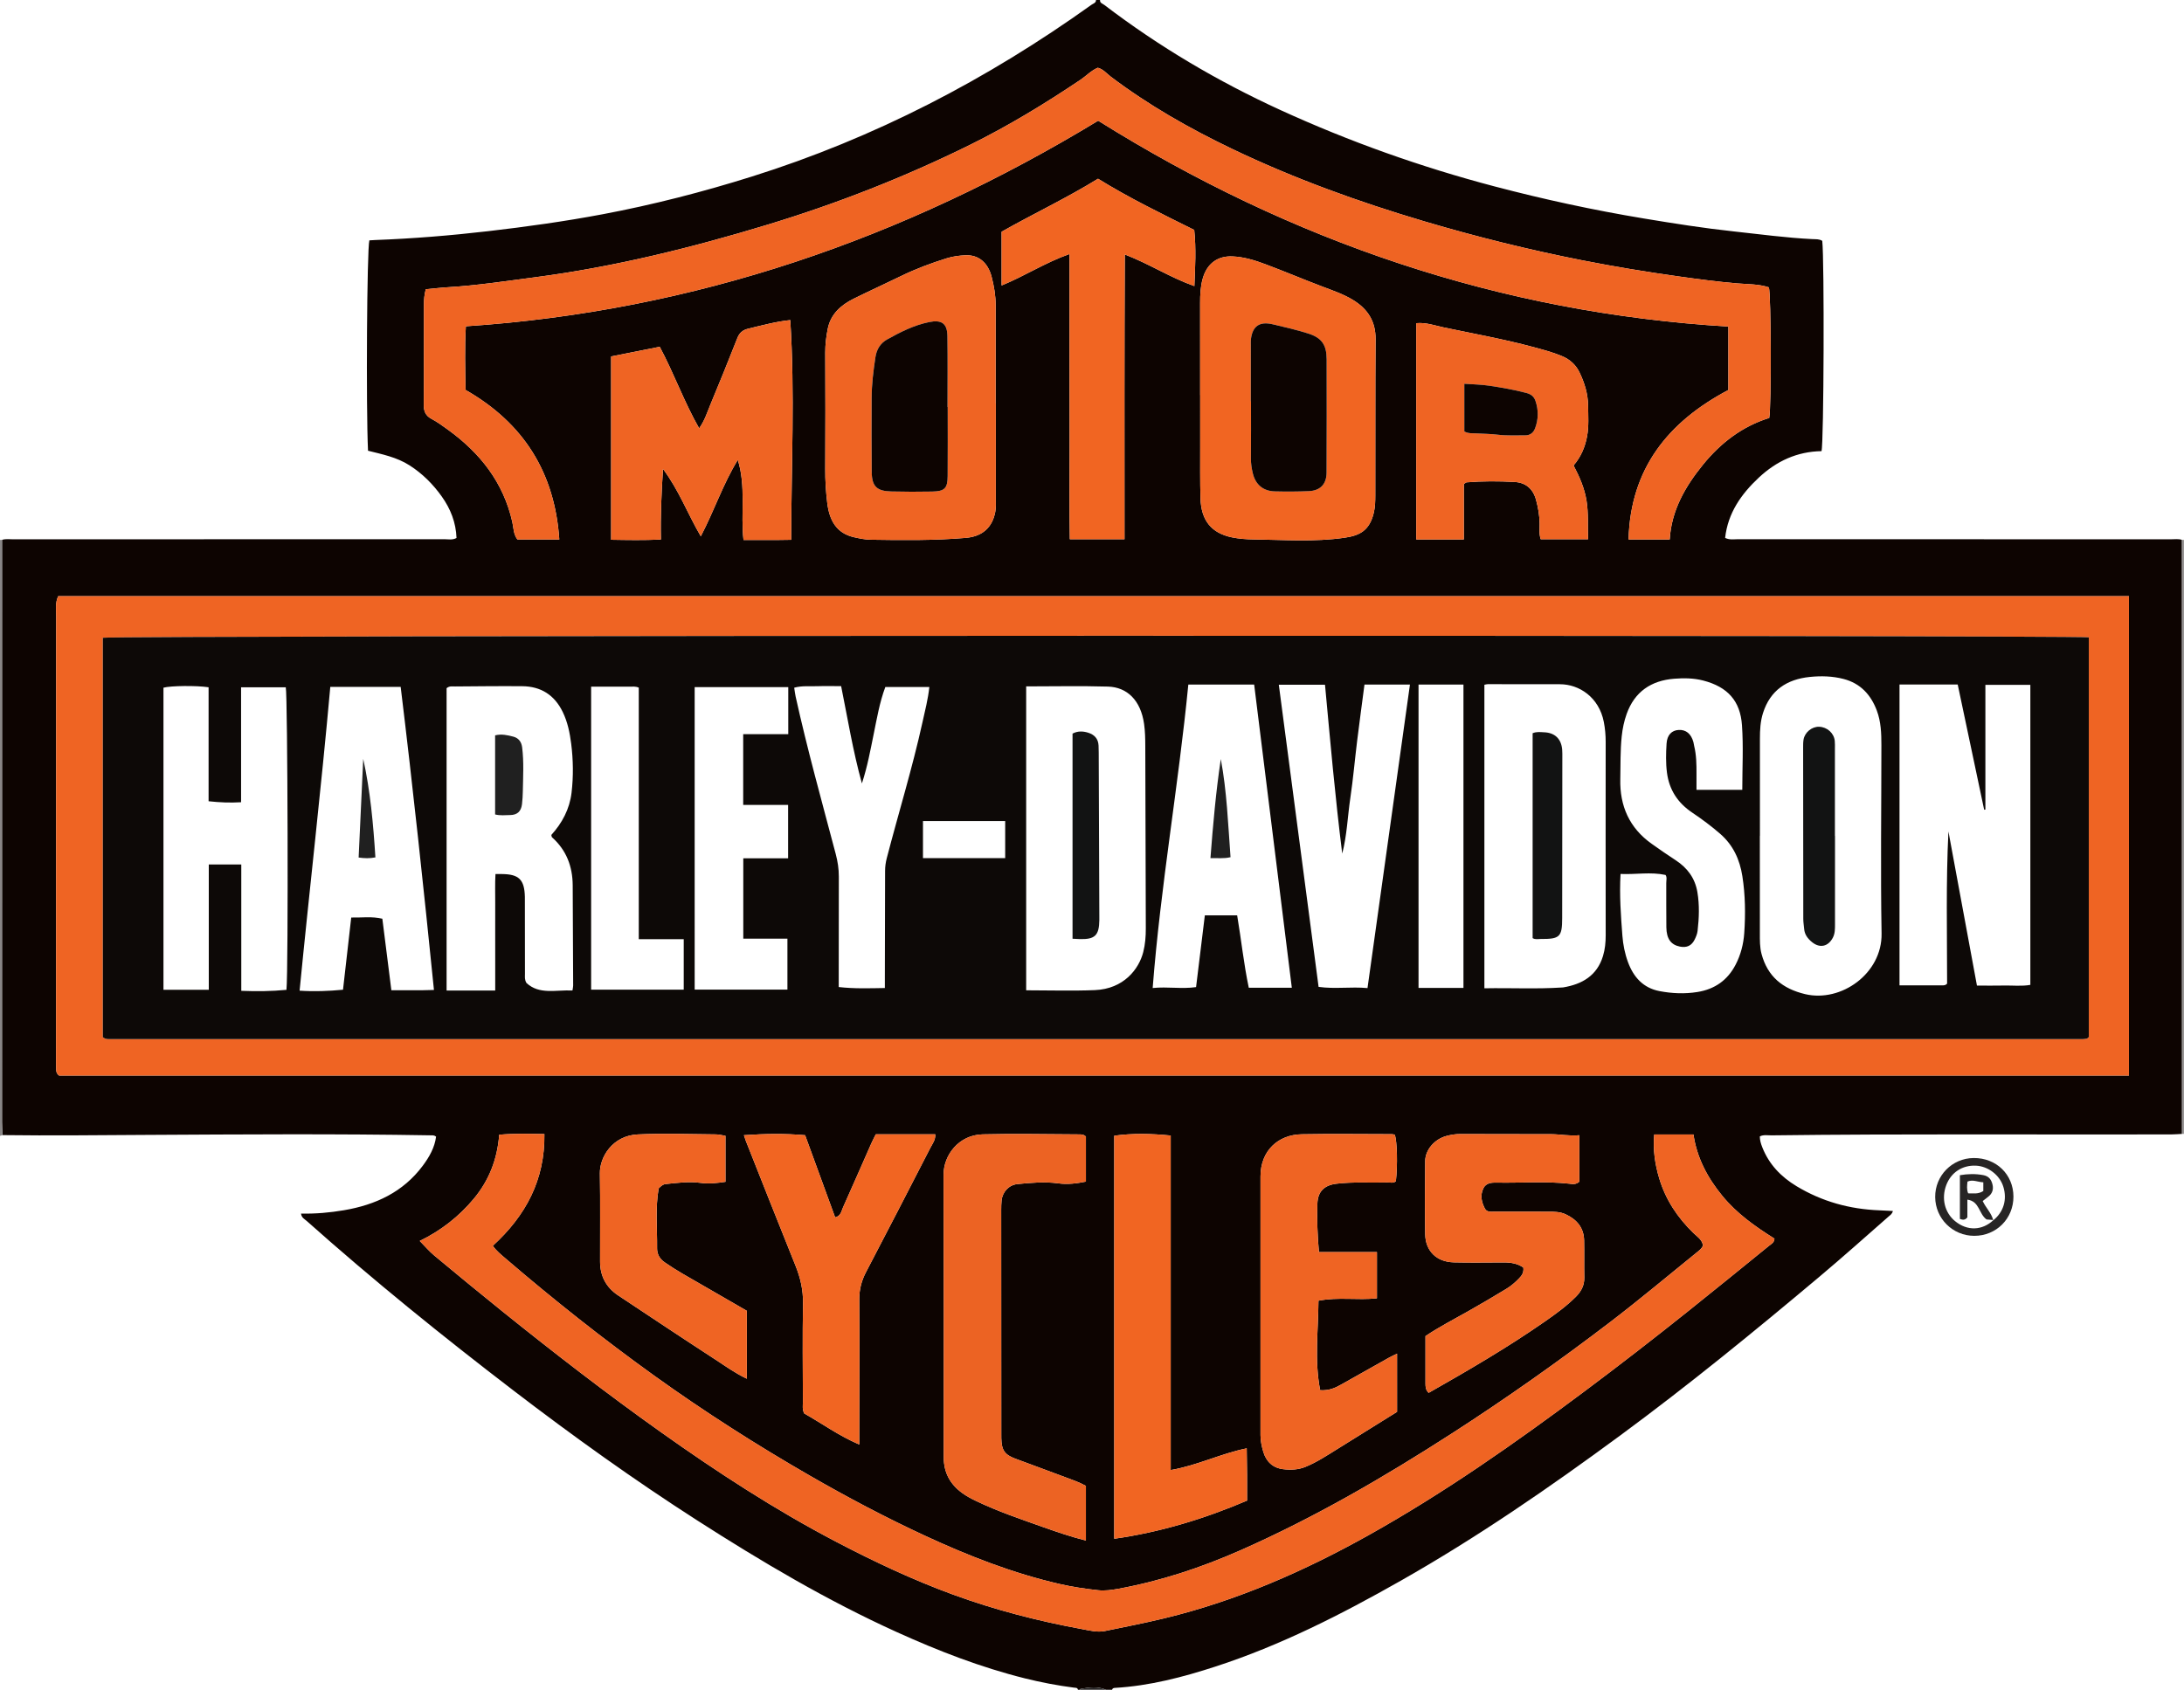 <?xml version="1.0" encoding="iso-8859-1"?>
<!-- Generator: Adobe Illustrator 27.0.0, SVG Export Plug-In . SVG Version: 6.00 Build 0)  -->
<svg version="1.1" id="Layer_1" xmlns="http://www.w3.org/2000/svg" xmlns:xlink="http://www.w3.org/1999/xlink" x="0px" y="0px"
	 viewBox="0 0 1088 842" style="enable-background:new 0 0 1088 842;" xml:space="preserve">
<g>
	<path style="fill:#0D0401;" d="M546,0c0.667,0,1.333,0,2,0c-0.137,1.514,1.268,1.798,2.089,2.425
		c27.298,20.827,56.705,38.192,87.885,52.456c34.396,15.735,69.94,28.365,106.545,38.002c24.552,6.464,49.334,11.827,74.369,15.981
		c14.905,2.473,29.83,4.84,44.872,6.455c13.06,1.402,26.077,3.198,39.212,3.832c1.633,0.079,3.345-0.099,4.819,0.871
		c1.085,9.233,0.807,101.039-0.373,104.78c-12.12,0.197-22.417,4.935-31.242,13.201c-8.801,8.243-15.397,17.647-16.773,30.039
		c2.29,1.077,4.308,0.647,6.252,0.647c71.959,0.025,143.917,0.019,215.876,0.036c1.817,0,3.663-0.299,5.455,0.287
		c0.009,98.666,0.019,197.333,0.028,295.999c-1.822,0.092-3.644,0.26-5.466,0.265c-66.331,0.162-132.663-0.369-198.992,0.463
		c-1.957,0.025-3.991-0.435-5.868,0.521c0.002,1.911,0.522,3.617,1.199,5.347c3.359,8.579,9.354,14.801,17.121,19.482
		c12.649,7.624,26.411,11.433,41.122,11.998c2.223,0.085,4.444,0.217,6.856,0.336c-0.419,1.529-1.313,2.031-2.038,2.668
		c-11.516,10.112-22.941,20.324-34.678,30.186c-32.38,27.208-65.119,53.965-99.185,79.052
		c-35.215,25.933-71.191,50.736-109.272,72.337c-29.594,16.787-59.823,32.218-92.323,42.774
		c-16.306,5.296-32.789,9.617-49.992,10.618c-0.698,0.041-1.295,0.153-1.499,0.94c-1,0-2,0-3,0
		c-4.198-1.839-8.482-1.212-12.767-0.427c-0.1,0.018-0.156,0.279-0.233,0.427c-0.333,0-0.667,0-1,0
		c-0.217-1.127-1.133-0.947-1.92-1.049c-8.235-1.064-16.386-2.609-24.437-4.616c-22.086-5.506-43.216-13.711-63.903-23.085
		c-34.683-15.717-67.354-35.081-99.339-55.601c-31.494-20.206-61.885-42.005-91.596-64.758
		c-35.292-27.027-69.847-54.945-103.043-84.522c-1.054-0.939-2.585-1.579-2.781-3.655c7.228,0.174,14.328-0.465,21.379-1.663
		c15.762-2.679,29.474-9.032,39.272-22.194c3.244-4.358,5.934-9.059,6.612-14.487c-0.964-0.764-1.82-0.629-2.636-0.643
		c-47.134-0.81-94.271-0.473-141.407-0.215c-23.982,0.131-47.963,0.42-71.945,0.105C1.167,563.459,1,561.301,1,559.144
		c-0.005-96.71,0.005-193.42,0.013-290.13c1.792-0.585,3.639-0.286,5.456-0.287c71.643-0.018,143.286-0.01,214.928-0.042
		c1.936-0.001,3.966,0.519,6.024-0.614c-0.273-7.671-2.955-14.515-7.368-20.702c-4.379-6.138-9.598-11.369-16.039-15.491
		c-6.407-4.1-13.682-5.519-20.677-7.284c-1.024-21.612-0.538-100.565,0.668-104.823c0.924-0.055,1.91-0.133,2.896-0.169
		c18.802-0.695,37.529-2.241,56.226-4.399c19.156-2.211,38.249-4.89,57.175-8.456c25.087-4.727,49.811-11.103,74.182-18.752
		C435.646,68.798,491.756,39.59,543.792,2.346C544.657,1.727,546.012,1.479,546,0z M29.001,297.07
		c-1.569,3.283-1.011,6.666-1.013,9.93C27.935,381,27.936,455,27.93,529c0,1.167,0.034,2.333,0.048,3.5
		c0.014,1.178,0.036,2.352,1.445,3.425c343.386,0,687.122,0,1031.149,0c0-79.721,0-159.138,0-238.854
		C716.535,297.07,372.795,297.07,29.001,297.07z M861.02,194.329c-30.001,15.849-48.77,39.126-49.73,74.492
		c7.134,0,13.73,0,20.502,0c0.89-14.593,7.753-26.385,16.526-37.213c8.843-10.916,19.69-19.203,33.054-23.349
		c1.142-6.176,0.93-61.21-0.168-65.075c-5.123-1.697-10.534-1.52-15.782-1.967c-9.768-0.834-19.48-2.118-29.157-3.476
		c-16.065-2.254-32.097-4.893-48.013-8.027c-26.459-5.21-52.633-11.701-78.496-19.36c-32.906-9.745-65.119-21.379-96.102-36.231
		c-21.147-10.138-41.456-21.701-60.224-35.863c-2.072-1.564-3.793-3.772-6.532-4.502c-3.342,1.388-5.719,4.04-8.588,5.969
		c-17.648,11.863-35.795,22.911-54.862,32.344c-32.57,16.113-66.326,29.344-101.074,39.892
		c-38.036,11.546-76.562,21.077-116.078,26.231c-14.311,1.867-28.573,4.052-42.996,4.916c-3.771,0.226-7.528,0.681-11.19,1.021
		c-0.727,2.699-0.922,5.172-0.919,7.678c0.012,9.498-0.004,18.996-0.015,28.494c-0.008,7.165,0.015,14.33-0.057,21.495
		c-0.031,3.075,0.872,5.345,3.811,6.901c2.921,1.546,5.629,3.529,8.317,5.478c15.981,11.59,27.542,26.232,31.977,45.924
		c0.64,2.84,0.505,5.986,2.522,8.709c6.796,0,13.719,0,20.884,0c-2.264-33.295-17.757-57.985-46.696-74.51
		c-0.173-10.628-0.478-21.206,0.144-31.712c113.952-7.592,218.098-43.628,315-102.441c96.021,60.05,200.166,95.763,313.945,102.572
		C861.02,173.083,861.02,183.379,861.02,194.329z M248.689,565.421c-0.945,12.306-5.121,22.821-12.61,31.839
		c-7.41,8.923-16.409,15.958-26.974,21.092c2.507,2.543,4.66,5.121,7.199,7.234c11.252,9.36,22.548,18.671,33.951,27.846
		c25.779,20.741,51.953,40.979,78.928,60.141c28.042,19.921,56.823,38.697,87.355,54.672c18.962,9.922,38.28,19.028,58.395,26.383
		c20.877,7.633,42.33,13.155,64.17,17.158c3.712,0.68,7.539,1.72,11.382,0.927c9.885-2.04,19.8-3.969,29.607-6.343
		c36.029-8.721,69.645-23.473,101.873-41.508c37.625-21.055,72.822-45.781,107.328-71.54c17.455-13.03,34.66-26.378,51.676-39.972
		c13.514-10.795,26.929-21.713,40.354-32.62c1.082-0.879,2.583-1.562,2.648-3.546c-9.532-5.983-18.698-12.427-26.004-21.354
		c-7.412-9.055-12.639-18.944-14.339-30.542c-6.728,0-13.118,0-19.546,0c-0.692,7.714,0.394,14.878,2.506,21.919
		c3.18,10.6,9.094,19.476,16.983,27.156c1.852,1.803,4.327,3.235,4.813,6.235c-0.596,1.637-2.021,2.607-3.286,3.631
		c-14.347,11.614-28.489,23.499-43.156,34.696c-25.497,19.464-51.693,37.962-78.669,55.349
		c-33.807,21.789-68.493,41.967-105.343,58.233c-19.601,8.652-39.836,15.344-60.947,19.192c-3.238,0.59-6.644,1.045-9.88,0.696
		c-6.412-0.69-12.836-1.65-19.12-3.088c-23.349-5.341-45.531-14.035-67.204-24.077c-19.587-9.076-38.647-19.151-57.361-29.934
		c-26.649-15.355-52.522-31.88-77.497-49.82c-25.543-18.347-50.16-37.872-74.024-58.347c-2.221-1.906-4.563-3.766-6.401-6.356
		c16.377-14.983,26.002-32.753,25.706-55.684C263.657,564.974,256.573,564.735,248.689,565.421z M597.877,196.848
		c0.007,0,0.015,0,0.022,0c0,8.658-0.014,17.316,0.004,25.974c0.017,8.491-0.099,16.987,0.144,25.472
		c0.315,10.991,5.415,17.324,15.613,19.45c3.545,0.739,7.285,0.999,10.854,1.044c15.118,0.19,30.296,1.35,45.344-0.852
		c7.296-1.068,12.433-3.38,14.567-12.64c0.65-2.822,0.691-5.609,0.699-8.407c0.071-25.973-0.06-51.948,0.138-77.92
		c0.068-8.977-3.996-15.118-11.36-19.573c-4.702-2.845-9.858-4.603-14.966-6.534c-9.592-3.625-19.04-7.635-28.643-11.23
		c-5.253-1.967-10.611-3.623-16.354-3.866c-7.124-0.302-12.689,3.326-14.842,11.283c-1.05,3.879-1.24,7.847-1.232,11.848
		C597.895,166.213,597.877,181.531,597.877,196.848z M496.091,201.066c-0.027,0-0.054,0-0.081,0c0-16.318,0.003-32.637-0.002-48.955
		c-0.001-4.84-0.819-9.587-2.031-14.236c-1.849-7.091-6.571-10.991-13.096-10.673c-3.106,0.152-6.231,0.555-9.283,1.508
		c-7.755,2.423-15.338,5.234-22.647,8.807c-7.886,3.855-15.891,7.466-23.751,11.372c-6.328,3.145-11.391,7.686-12.836,14.934
		c-0.772,3.873-1.263,7.849-1.248,11.868c0.072,19.316,0.132,38.632-0.004,57.947c-0.04,5.677,0.315,11.322,0.993,16.91
		c1.039,8.571,4.466,15.118,13.298,17.131c2.739,0.624,5.557,1.209,8.347,1.253c15.801,0.248,31.606,0.432,47.379-0.912
		c8.172-0.697,13.245-5.1,14.695-13.021c0.385-2.105,0.255-4.315,0.257-6.478C496.099,232.704,496.091,216.885,496.091,201.066z
		 M695.967,674.514c-1.804,0.897-2.994,1.426-4.125,2.06c-7.957,4.46-15.901,8.944-23.851,13.416
		c-2.887,1.623-5.848,2.991-10.328,2.733c-2.906-14.773-0.948-29.602-0.843-44.592c9.832-1.947,19.496-0.147,29.127-1.2
		c0-7.656,0-15.03,0-23.026c-9.887,0-19.446,0-28.892,0c-0.774-8.425-0.995-16.238-0.779-24.058c0.17-6.126,3.422-9.276,9.44-10.006
		c8.469-1.027,16.953-0.389,25.427-0.635c1.43-0.042,2.998,0.497,4.242-0.608c0.915-8.165,0.634-19.922-0.558-23.212
		c-0.463-0.078-0.95-0.232-1.438-0.232c-14.989-0.016-29.982-0.228-44.966,0.046c-11.718,0.214-20.477,8.22-20.478,20.999
		c-0.006,42.968,0.036,85.937,0,128.905c-0.002,2.883,0.601,5.636,1.388,8.305c1.427,4.844,4.698,8.035,9.849,8.664
		c3.796,0.463,7.618,0.313,11.26-1.192c5.701-2.356,10.816-5.75,16.02-8.989c9.846-6.128,19.69-12.262,29.508-18.377
		C695.967,693.937,695.967,684.649,695.967,674.514z M540.97,566.356c-1.13-1.141-2.323-1.094-3.479-1.098
		c-15.992-0.051-31.993-0.426-47.973-0.02c-12.07,0.307-19.477,10.589-19.451,19.998c0.129,46.978,0.104,93.956,0.076,140.934
		c-0.005,7.588,3.145,13.386,9.195,17.788c2.162,1.573,4.498,2.806,6.897,3.956c10.923,5.236,22.374,9.107,33.765,13.139
		c6.822,2.415,13.665,4.76,20.963,6.581c0-9.188,0-18.131,0-27.23c-3.34-1.89-6.958-3.069-10.497-4.404
		c-8.206-3.095-16.45-6.086-24.665-9.156c-5.342-1.996-6.835-4.205-6.982-10.132c-0.021-0.833-0.009-1.666-0.01-2.499
		c-0.017-37.149-0.036-74.298-0.043-111.447c0-1.497,0.036-3.001,0.178-4.49c0.417-4.345,3.654-7.85,7.904-8.262
		c6.777-0.657,13.55-1.286,20.385-0.356c4.586,0.624,9.166,0.058,13.738-0.874C540.97,581.03,540.97,573.582,540.97,566.356z
		 M349.117,267.245c6.838-13.13,11.081-26.139,18.439-38.089c4.17,13.289,1.322,26.697,2.836,39.918
		c8.204-0.077,15.954,0.086,23.75-0.098c0.065-36.941,1.876-73.176-0.456-109.482c-7.05,0.73-13.876,2.59-20.767,4.234
		c-2.991,0.713-4.55,2.083-5.627,4.81c-4.38,11.09-8.833,22.154-13.429,33.157c-1.582,3.787-2.763,7.797-5.568,11.745
		c-7.55-13.263-12.532-27.351-19.641-40.643c-8.156,1.622-16.055,3.193-24.212,4.815c0,30.465,0,60.695,0,91.343
		c8.177,0.135,16.221,0.303,24.801-0.12c-0.253-11.766,0.26-23.034,1.043-35.156C338.2,244.222,342.455,255.807,349.117,267.245z
		 M532.808,126.57c0,16.42-0.004,32.176,0.001,47.932c0.005,15.663-0.002,31.326,0.035,46.989
		c0.037,15.741-0.174,31.487,0.105,47.213c9.392,0,18.138,0,27.246,0c-0.016-47.371-0.078-94.394,0.137-141.907
		c12.272,4.718,22.711,11.554,34.671,15.758c0.388-9.467,0.916-18.561-0.078-27.979c-16.178-8.03-32.554-15.99-47.921-25.518
		c-15.826,9.752-32.348,17.523-48.038,26.413c0,9.016,0,17.623,0,26.777C510.473,137.543,520.614,130.88,532.808,126.57z
		 M583.209,732.514c0-55.896,0-111.145,0-166.691c-9.768-0.968-18.937-1.163-28.125,0.091c0,67.168,0,133.774,0,200.833
		c23.164-3.306,44.978-9.972,66.165-19.018c0-4.677,0.022-8.833-0.006-12.989c-0.029-4.252-0.108-8.503-0.169-13.041
		C607.966,724.375,596.45,730.239,583.209,732.514z M705.524,161.032c0,36.005,0,71.872,0,107.765c7.963,0,15.561,0,23.71,0
		c0-9.49,0-18.733,0-27.609c0.832-0.52,1.098-0.823,1.386-0.846c7.979-0.649,15.98-0.62,23.952-0.179
		c5.504,0.305,9.134,3.398,10.636,8.9c1.055,3.866,1.716,7.748,1.784,11.757c0.044,2.613-0.344,5.29,0.547,7.874
		c7.93,0,15.641,0,23.583,0c-0.25-6.657,0.257-12.922-0.77-19.241c-1.027-6.318-3.542-11.975-6.451-17.52
		c3.713-4.32,5.744-9.221,6.723-14.479c0.947-5.087,0.576-10.28,0.508-15.442c-0.077-5.775-1.73-11.1-4.16-16.24
		c-1.854-3.923-4.836-6.669-8.85-8.338c-4.597-1.911-9.391-3.184-14.18-4.475c-14.704-3.964-29.695-6.643-44.581-9.773
		C714.905,162.249,710.466,160.575,705.524,161.032z M786.763,565.676c-4.994,0.462-9.428-0.493-13.898-0.516
		c-15.159-0.077-30.32,0.014-45.479-0.075c-2.378-0.014-4.647,0.374-6.872,0.975c-5.892,1.592-10.47,6.896-10.524,12.455
		c-0.118,12.151-0.186,24.306-0.003,36.455c0.127,8.39,5.68,13.841,14.195,14.049c8.321,0.203,16.651,0.045,24.976,0.035
		c3.522-0.004,6.874,0.557,9.709,2.522c0.4,2.512-0.813,4.101-2.23,5.553c-1.86,1.906-3.849,3.647-6.154,5.045
		c-6.24,3.784-12.521,7.491-18.874,11.087c-7.192,4.071-14.566,7.856-21.478,12.496c0,8.007,0.006,15.829-0.005,23.651
		c-0.002,1.662,0.14,3.255,1.577,4.64c19.781-11.232,39.411-22.671,58.073-35.677c5.306-3.698,10.558-7.522,15.181-12.11
		c2.703-2.683,4.369-5.729,4.287-9.695c-0.128-6.157,0.032-12.32-0.091-18.477c-0.127-6.358-3.654-10.444-9.208-13.026
		c-2.801-1.302-5.808-1.277-8.798-1.282c-8.996-0.014-17.992-0.01-26.988-0.001c-1.677,0.002-3.513,0.212-4.439-1.553
		c-1.676-3.195-2.43-6.574-0.79-10.028c1.397-2.942,4.333-2.958,6.897-2.911c11.966,0.217,23.95-0.765,35.905,0.527
		c1.558,0.168,3.342,0.582,5.03-1.007C786.763,581.46,786.763,573.875,786.763,565.676z M370.601,565.657
		c0.516,1.547,0.692,2.174,0.932,2.777c8.241,20.765,16.417,41.557,24.779,62.273c2.454,6.08,3.838,12.157,3.724,18.8
		c-0.281,16.319-0.095,32.646-0.053,48.969c0.005,1.799-0.401,3.66,0.643,5.822c8.78,4.951,17.279,11.147,27.427,15.495
		c0-2.383-0.002-4.038,0-5.693c0.026-22.154,0.157-44.308,0-66.46c-0.035-4.997,1.074-9.389,3.372-13.776
		c10.768-20.559,21.386-41.196,32.005-61.833c1.078-2.096,2.702-4.081,2.474-6.829c-10.032,0-19.813,0-29.613,0
		c-0.826,1.682-1.607,3.142-2.274,4.651c-4.688,10.601-9.312,21.23-14.063,31.803c-0.812,1.807-1.001,4.255-3.919,4.948
		c-4.946-13.538-9.872-27.023-14.957-40.944C391.082,564.795,381.221,564.912,370.601,565.657z M372.046,653.162
		c-10.823-6.249-21.45-12.381-32.072-18.522c-3.015-1.743-5.925-3.634-8.806-5.602c-2.677-1.828-3.865-4.262-3.835-7.095
		c0.109-9.953-0.944-19.953,0.8-29.807c1.084-1.002,1.978-1.977,3.433-2.129c5.792-0.606,11.638-1.386,17.405-0.6
		c4.226,0.576,8.211,0.106,12.431-0.522c0-7.706,0-15.249,0-22.928c-1.788-0.276-3.251-0.69-4.718-0.699
		c-12.992-0.083-26.008-0.596-38.969,0.016c-12.658,0.598-19.014,11.404-18.873,19.431c0.258,14.654,0.036,29.315,0.095,43.973
		c0.029,7.139,3.014,12.827,8.988,16.793c16.044,10.653,32.069,21.335,48.216,31.829c5.092,3.31,10.038,6.925,15.905,9.701
		C372.046,675.651,372.046,664.694,372.046,653.162z"/>
	<path style="fill:#898686;" d="M0,269c0.338,0.005,0.675,0.009,1.013,0.014C1.005,365.724,0.995,462.434,1,559.144
		c0,2.157,0.167,4.315,0.256,6.472C0.837,565.744,0.419,565.872,0,566C0,467,0,368,0,269z"/>
	<path style="fill:#969393;" d="M1088,565c-0.329,0.004-0.658,0.008-0.987,0.012c-0.01-98.666-0.019-197.333-0.028-295.999
		c0.338-0.004,0.677-0.009,1.015-0.013C1088,367.667,1088,466.333,1088,565z"/>
	<path style="fill:#272525;" d="M538,842c0.077-0.148,0.133-0.408,0.233-0.427c4.285-0.786,8.569-1.412,12.767,0.427
		C546.667,842,542.333,842,538,842z"/>
	<path style="fill:#EF6423;" d="M29.001,297.07c343.794,0,687.534,0,1031.571,0c0,79.715,0,159.133,0,238.854
		c-344.027,0-687.763,0-1031.149,0c-1.41-1.073-1.432-2.247-1.445-3.425c-0.014-1.167-0.048-2.333-0.048-3.5
		c0.006-74,0.005-147.999,0.058-221.999C27.99,303.737,27.432,300.353,29.001,297.07z M1040.578,317.59
		c-6.502-1.18-985.018-0.97-989.355,0.197c0,66.392,0,132.815,0,199.02c0.639,0.396,0.898,0.639,1.202,0.726
		c0.472,0.135,0.975,0.23,1.464,0.23c327.962,0.01,655.924,0.011,983.886-0.001c0.651,0,1.305-0.175,1.951-0.3
		c0.144-0.028,0.267-0.183,0.39-0.292c0.124-0.109,0.236-0.232,0.46-0.455C1040.578,450.396,1040.578,383.97,1040.578,317.59z"/>
	<path style="fill:#EF6423;" d="M861.02,194.329c0-10.95,0-21.246,0-31.612c-113.778-6.809-217.923-42.522-313.945-102.572
		c-96.902,58.813-201.048,94.849-315,102.441c-0.622,10.507-0.317,21.084-0.144,31.712c28.939,16.525,44.432,41.214,46.696,74.51
		c-7.165,0-14.088,0-20.884,0c-2.016-2.723-1.882-5.868-2.522-8.709c-4.435-19.692-15.996-34.333-31.977-45.924
		c-2.687-1.949-5.395-3.932-8.317-5.478c-2.939-1.555-3.842-3.826-3.811-6.901c0.073-7.164,0.049-14.33,0.057-21.495
		c0.011-9.498,0.027-18.996,0.015-28.494c-0.003-2.506,0.191-4.979,0.919-7.678c3.661-0.34,7.419-0.795,11.19-1.021
		c14.423-0.864,28.685-3.049,42.996-4.916c39.516-5.155,78.041-14.685,116.078-26.231c34.748-10.548,68.504-23.778,101.074-39.892
		c19.067-9.433,37.214-20.481,54.862-32.344c2.869-1.929,5.246-4.581,8.588-5.969c2.74,0.73,4.46,2.938,6.532,4.502
		c18.769,14.162,39.077,25.725,60.224,35.863c30.982,14.852,63.196,26.487,96.102,36.231c25.862,7.659,52.036,14.15,78.496,19.36
		c15.916,3.134,31.948,5.773,48.013,8.027c9.678,1.358,19.389,2.642,29.157,3.476c5.248,0.448,10.659,0.271,15.782,1.968
		c1.098,3.865,1.311,58.899,0.168,65.075c-13.364,4.147-24.21,12.434-33.054,23.349c-8.772,10.828-15.636,22.62-16.526,37.213
		c-6.772,0-13.368,0-20.502,0C812.25,233.454,831.019,210.178,861.02,194.329z"/>
	<path style="fill:#EF6423;" d="M248.689,565.421c7.884-0.686,14.968-0.447,22.515-0.331c0.296,22.931-9.329,40.701-25.706,55.684
		c1.839,2.59,4.18,4.451,6.401,6.356c23.864,20.475,48.481,40,74.024,58.347c24.976,17.94,50.848,34.465,77.497,49.82
		c18.714,10.783,37.773,20.858,57.361,29.934c21.673,10.042,43.855,18.736,67.204,24.077c6.284,1.438,12.708,2.398,19.12,3.088
		c3.235,0.348,6.641-0.106,9.88-0.696c21.11-3.848,41.346-10.539,60.947-19.192c36.851-16.266,71.536-36.445,105.343-58.233
		c26.976-17.386,53.172-35.885,78.669-55.349c14.667-11.197,28.809-23.082,43.156-34.696c1.265-1.024,2.69-1.994,3.286-3.631
		c-0.486-3-2.96-4.431-4.813-6.235c-7.889-7.68-13.803-16.556-16.983-27.156c-2.112-7.041-3.198-14.205-2.506-21.919
		c6.427,0,12.817,0,19.546,0c1.7,11.597,6.927,21.486,14.339,30.542c7.306,8.926,16.472,15.371,26.004,21.354
		c-0.065,1.983-1.567,2.667-2.648,3.546c-13.424,10.906-26.84,21.824-40.354,32.62c-17.016,13.593-34.221,26.941-51.676,39.972
		c-34.506,25.759-69.703,50.484-107.328,71.54c-32.228,18.035-65.844,32.787-101.873,41.508c-9.807,2.374-19.722,4.303-29.607,6.343
		c-3.844,0.793-7.67-0.247-11.382-0.927c-21.84-4.003-43.293-9.525-64.17-17.158c-20.115-7.354-39.433-16.461-58.395-26.383
		c-30.532-15.975-59.313-34.751-87.355-54.672c-26.975-19.162-53.149-39.4-78.928-60.141c-11.404-9.175-22.7-18.485-33.951-27.846
		c-2.539-2.113-4.692-4.691-7.199-7.234c10.565-5.133,19.564-12.169,26.974-21.092C243.568,588.242,247.744,577.727,248.689,565.421
		z"/>
	<path style="fill:#F16522;" d="M597.877,196.848c0-15.318,0.018-30.636-0.012-45.953c-0.008-4.001,0.183-7.969,1.232-11.848
		c2.153-7.957,7.718-11.585,14.842-11.283c5.743,0.244,11.101,1.899,16.354,3.866c9.603,3.596,19.05,7.605,28.643,11.23
		c5.109,1.931,10.264,3.689,14.966,6.534c7.364,4.456,11.428,10.597,11.36,19.573c-0.198,25.972-0.067,51.947-0.138,77.92
		c-0.008,2.798-0.048,5.585-0.699,8.407c-2.134,9.26-7.272,11.572-14.567,12.64c-15.048,2.202-30.225,1.042-45.344,0.852
		c-3.57-0.045-7.309-0.305-10.854-1.044c-10.198-2.125-15.298-8.459-15.613-19.45c-0.243-8.485-0.127-16.981-0.144-25.472
		c-0.018-8.658-0.004-17.316-0.004-25.974C597.892,196.848,597.885,196.848,597.877,196.848z M623.113,200.014
		c0.029,0,0.059,0,0.088,0c0,9.484,0.059,18.969-0.039,28.452c-0.026,2.536,0.368,4.99,0.946,7.388
		c1.373,5.692,5.199,8.86,10.969,8.997c5.652,0.135,11.319,0.128,16.965-0.121c5.732-0.253,8.8-3.527,8.822-9.265
		c0.072-18.802,0.099-37.604,0.036-56.406c-0.024-7.277-2.474-10.788-9.316-12.918c-5.827-1.813-11.789-3.223-17.742-4.593
		c-6.459-1.486-9.919,1.037-10.678,7.519c-0.115,0.986-0.049,1.994-0.049,2.992C623.112,181.378,623.113,190.696,623.113,200.014z"
		/>
	<path style="fill:#EF6423;" d="M496.091,201.066c0,15.819,0.008,31.638-0.01,47.457c-0.003,2.162,0.128,4.373-0.257,6.478
		c-1.449,7.92-6.523,12.324-14.695,13.021c-15.772,1.344-31.578,1.16-47.379,0.912c-2.79-0.044-5.608-0.629-8.347-1.253
		c-8.832-2.013-12.259-8.561-13.298-17.131c-0.677-5.588-1.033-11.233-0.993-16.91c0.136-19.315,0.077-38.631,0.004-57.947
		c-0.015-4.019,0.476-7.995,1.248-11.868c1.445-7.248,6.508-11.789,12.836-14.934c7.86-3.906,15.865-7.518,23.751-11.372
		c7.309-3.573,14.892-6.383,22.647-8.807c3.051-0.953,6.177-1.357,9.283-1.508c6.525-0.318,11.247,3.582,13.096,10.673
		c1.212,4.649,2.029,9.396,2.031,14.236c0.004,16.318,0.002,32.637,0.002,48.955C496.037,201.066,496.064,201.066,496.091,201.066z
		 M472.121,202.807c-0.034,0-0.067,0-0.101,0c0-11.807,0.13-23.616-0.053-35.42c-0.097-6.269-2.935-8.158-9.103-6.9
		c-7.568,1.544-14.344,4.973-20.989,8.69c-3.403,1.904-5.21,5.057-5.776,8.859c-1,6.717-1.866,13.456-1.88,20.263
		c-0.026,12.304-0.098,24.609,0.041,36.911c0.081,7.125,2.498,9.492,9.66,9.673c6.812,0.172,13.633,0.184,20.445,0.05
		c6.232-0.123,7.673-1.559,7.726-7.699C472.191,225.759,472.121,214.283,472.121,202.807z"/>
	<path style="fill:#EF6423;" d="M695.967,674.514c0,10.135,0,19.424,0,29c-9.818,6.115-19.662,12.248-29.508,18.377
		c-5.203,3.239-10.318,6.633-16.02,8.989c-3.642,1.505-7.464,1.655-11.26,1.192c-5.151-0.628-8.422-3.82-9.849-8.664
		c-0.786-2.669-1.39-5.422-1.388-8.305c0.036-42.968-0.006-85.937,0-128.905c0.002-12.778,8.76-20.785,20.478-20.999
		c14.984-0.274,29.977-0.062,44.966-0.046c0.488,0.001,0.975,0.154,1.438,0.232c1.192,3.291,1.472,15.047,0.558,23.212
		c-1.244,1.106-2.812,0.567-4.242,0.608c-8.473,0.246-16.957-0.392-25.427,0.635c-6.018,0.73-9.27,3.88-9.44,10.006
		c-0.216,7.819,0.004,15.633,0.779,24.058c9.446,0,19.005,0,28.892,0c0,7.996,0,15.37,0,23.026
		c-9.631,1.053-19.295-0.747-29.127,1.2c-0.104,14.989-2.062,29.819,0.843,44.592c4.48,0.258,7.442-1.109,10.328-2.733
		c7.951-4.472,15.894-8.956,23.851-13.416C692.973,675.94,694.163,675.41,695.967,674.514z"/>
	<path style="fill:#EC6323;" d="M540.97,566.356c0,7.226,0,14.674,0,22.427c-4.573,0.933-9.153,1.499-13.738,0.874
		c-6.835-0.931-13.608-0.301-20.385,0.356c-4.25,0.412-7.487,3.917-7.904,8.262c-0.143,1.489-0.179,2.993-0.178,4.49
		c0.007,37.149,0.026,74.298,0.043,111.447c0,0.833-0.011,1.666,0.01,2.499c0.147,5.927,1.64,8.136,6.982,10.132
		c8.215,3.07,16.46,6.061,24.665,9.156c3.539,1.335,7.157,2.514,10.497,4.404c0,9.098,0,18.042,0,27.23
		c-7.298-1.821-14.141-4.166-20.963-6.581c-11.39-4.032-22.842-7.903-33.765-13.139c-2.399-1.15-4.735-2.383-6.897-3.956
		c-6.049-4.401-9.199-10.199-9.195-17.788c0.028-46.978,0.053-93.956-0.076-140.934c-0.026-9.408,7.381-19.691,19.451-19.998
		c15.981-0.406,31.981-0.031,47.973,0.02C538.646,565.262,539.84,565.214,540.97,566.356z"/>
	<path style="fill:#EF6423;" d="M349.117,267.245c-6.662-11.438-10.917-23.023-18.829-33.568
		c-0.782,12.122-1.295,23.39-1.043,35.156c-8.58,0.424-16.624,0.255-24.801,0.12c0-30.648,0-60.878,0-91.343
		c8.156-1.622,16.056-3.193,24.212-4.815c7.109,13.292,12.091,27.38,19.641,40.643c2.804-3.947,3.986-7.958,5.568-11.745
		c4.595-11.003,9.048-22.066,13.429-33.157c1.077-2.728,2.636-4.097,5.627-4.81c6.891-1.644,13.717-3.504,20.767-4.234
		c2.332,36.306,0.521,72.541,0.456,109.482c-7.796,0.185-15.546,0.022-23.75,0.098c-1.514-13.221,1.334-26.629-2.836-39.918
		C360.198,241.106,355.955,254.115,349.117,267.245z"/>
	<path style="fill:#F16522;" d="M532.808,126.57c-12.194,4.311-22.335,10.974-33.841,15.677c0-9.153,0-17.76,0-26.777
		c15.69-8.89,32.212-16.662,48.038-26.413c15.367,9.529,31.743,17.489,47.921,25.518c0.995,9.417,0.466,18.511,0.078,27.979
		c-11.959-4.204-22.398-11.039-34.671-15.758c-0.215,47.513-0.154,94.537-0.137,141.907c-9.109,0-17.854,0-27.246,0
		c-0.279-15.726-0.068-31.472-0.105-47.213c-0.037-15.663-0.03-31.326-0.035-46.989C532.804,158.746,532.808,142.99,532.808,126.57z
		"/>
	<path style="fill:#F16522;" d="M583.209,732.514c13.24-2.275,24.756-8.139,37.864-10.814c0.061,4.538,0.14,8.79,0.169,13.041
		c0.029,4.156,0.006,8.312,0.006,12.989c-21.187,9.046-43.001,15.712-66.165,19.018c0-67.06,0-133.666,0-200.833
		c9.189-1.254,18.357-1.06,28.125-0.091C583.209,621.369,583.209,676.618,583.209,732.514z"/>
	<path style="fill:#EF6423;" d="M705.524,161.032c4.942-0.456,9.381,1.218,13.839,2.155c14.886,3.129,29.877,5.808,44.581,9.773
		c4.789,1.291,9.583,2.564,14.18,4.475c4.014,1.669,6.995,4.415,8.85,8.338c2.43,5.14,4.083,10.465,4.16,16.24
		c0.068,5.162,0.44,10.355-0.508,15.442c-0.979,5.257-3.01,10.158-6.723,14.479c2.909,5.546,5.424,11.203,6.451,17.52
		c1.027,6.318,0.52,12.583,0.77,19.241c-7.942,0-15.653,0-23.583,0c-0.891-2.584-0.502-5.261-0.547-7.874
		c-0.068-4.009-0.73-7.891-1.784-11.757c-1.502-5.503-5.132-8.595-10.636-8.9c-7.972-0.441-15.974-0.471-23.952,0.179
		c-0.288,0.023-0.554,0.326-1.386,0.846c0,8.875,0,18.118,0,27.609c-8.15,0-15.748,0-23.71,0
		C705.524,232.904,705.524,197.036,705.524,161.032z M729.476,214.991c2,1.109,4.023,0.87,5.975,0.969
		c3.636,0.183,7.259,0.233,10.903,0.674c4.432,0.536,8.964,0.254,13.453,0.3c2.482,0.026,4.12-1.357,4.933-3.521
		c1.688-4.496,1.737-9.103,0.183-13.648c-0.729-2.131-2.159-3.338-4.592-3.975c-6.097-1.597-12.28-2.67-18.483-3.599
		c-4.019-0.602-8.121-0.65-12.372-0.96C729.476,199.408,729.476,207.15,729.476,214.991z"/>
	<path style="fill:#EF6423;" d="M786.763,565.676c0,8.198,0,15.784,0,23.132c-1.687,1.589-3.471,1.175-5.03,1.007
		c-11.955-1.291-23.939-0.31-35.905-0.527c-2.564-0.046-5.501-0.03-6.897,2.911c-1.64,3.454-0.885,6.833,0.79,10.028
		c0.926,1.765,2.762,1.555,4.439,1.553c8.996-0.01,17.992-0.014,26.988,0.001c2.99,0.005,5.997-0.02,8.798,1.282
		c5.554,2.582,9.081,6.668,9.208,13.026c0.123,6.157-0.037,12.32,0.091,18.477c0.082,3.965-1.584,7.012-4.287,9.695
		c-4.623,4.588-9.874,8.412-15.181,12.11c-18.662,13.006-38.293,24.445-58.073,35.677c-1.437-1.384-1.579-2.978-1.577-4.64
		c0.01-7.822,0.005-15.644,0.005-23.651c6.912-4.64,14.286-8.425,21.478-12.496c6.353-3.596,12.634-7.302,18.874-11.087
		c2.305-1.398,4.293-3.14,6.154-5.045c1.417-1.452,2.63-3.041,2.23-5.553c-2.834-1.965-6.187-2.526-9.709-2.522
		c-8.326,0.01-16.656,0.168-24.976-0.035c-8.516-0.207-14.069-5.659-14.195-14.049c-0.183-12.149-0.115-24.304,0.003-36.455
		c0.054-5.56,4.632-10.863,10.524-12.455c2.225-0.601,4.494-0.989,6.872-0.975c15.159,0.089,30.32-0.003,45.479,0.075
		C777.335,565.183,781.769,566.139,786.763,565.676z"/>
	<path style="fill:#F16522;" d="M370.601,565.657c10.62-0.745,20.481-0.862,30.479,0.004c5.086,13.921,10.012,27.406,14.957,40.944
		c2.917-0.693,3.107-3.141,3.919-4.948c4.751-10.572,9.375-21.202,14.063-31.803c0.668-1.51,1.448-2.969,2.274-4.651
		c9.8,0,19.581,0,29.613,0c0.228,2.748-1.396,4.733-2.474,6.829c-10.618,20.637-21.237,41.274-32.005,61.833
		c-2.298,4.387-3.407,8.778-3.372,13.776c0.157,22.152,0.026,44.307,0,66.46c-0.002,1.655,0,3.31,0,5.693
		c-10.149-4.348-18.648-10.544-27.427-15.495c-1.044-2.162-0.639-4.023-0.643-5.822c-0.042-16.324-0.229-32.651,0.053-48.969
		c0.114-6.644-1.27-12.72-3.724-18.8c-8.363-20.716-16.538-41.508-24.779-62.273C371.293,567.831,371.117,567.203,370.601,565.657z"
		/>
	<path style="fill:#EF6423;" d="M372.046,653.162c0,11.532,0,22.489,0,33.84c-5.866-2.776-10.813-6.392-15.905-9.701
		c-16.147-10.495-32.172-21.177-48.216-31.829c-5.974-3.967-8.959-9.655-8.988-16.793c-0.059-14.658,0.163-29.319-0.095-43.973
		c-0.141-8.027,6.215-18.833,18.873-19.431c12.962-0.612,25.977-0.099,38.969-0.016c1.466,0.009,2.93,0.423,4.718,0.699
		c0,7.679,0,15.223,0,22.928c-4.22,0.628-8.205,1.098-12.431,0.522c-5.767-0.786-11.613-0.006-17.405,0.6
		c-1.455,0.152-2.349,1.127-3.433,2.129c-1.744,9.854-0.691,19.855-0.8,29.807c-0.031,2.833,1.158,5.266,3.835,7.095
		c2.882,1.968,5.792,3.859,8.806,5.602C350.596,640.781,361.223,646.913,372.046,653.162z"/>
	<path style="fill:#272525;" d="M1003.03,596.245c0.037,11.01-8.546,19.594-19.558,19.558c-10.711-0.034-19.324-8.585-19.424-19.284
		c-0.1-10.707,8.43-19.386,19.152-19.483C994.462,576.934,1002.992,585.197,1003.03,596.245z M992.982,608.057
		c5.157-4.138,7.003-10.319,5.003-16.75c-1.807-5.81-7.576-10.213-13.714-10.467c-6.744-0.279-12.306,3.378-14.694,9.661
		c-2.533,6.666-0.801,13.758,4.396,18.001c6.084,4.967,13.492,4.742,19.141-0.58L992.982,608.057z"/>
	<path style="fill:#0D0907;" d="M1040.578,317.59c0,66.379,0,132.805,0,199.126c-0.224,0.223-0.336,0.346-0.46,0.455
		c-0.123,0.108-0.246,0.264-0.39,0.292c-0.646,0.125-1.3,0.3-1.951,0.3c-327.962,0.012-655.924,0.011-983.886,0.001
		c-0.49,0-0.992-0.095-1.464-0.23c-0.304-0.087-0.563-0.33-1.202-0.726c0-66.205,0-132.629,0-199.02
		C55.56,316.621,1034.075,316.411,1040.578,317.59z M989.057,403.414c-0.204,0.021-0.407,0.041-0.611,0.062
		c-4.395-20.812-8.79-41.624-13.178-62.405c-9.998,0-19.435,0-28.996,0c0,50.015,0,99.852,0,149.931
		c7.351,0,14.322,0.005,21.293-0.006c0.824-0.001,1.676,0.005,2.422-0.859c-0.01-25.156-0.606-50.477,0.66-75.831
		c4.723,25.532,9.446,51.064,14.207,76.8c4.753,0,9.069,0.076,13.38-0.021c4.409-0.1,8.859,0.443,13.22-0.327
		c0-50.128,0-99.853,0-149.515c-7.719,0-15.119,0-22.395,0C989.057,362.198,989.057,382.806,989.057,403.414z M285.178,493.557
		c0.175-1.171,0.354-1.803,0.351-2.435c-0.062-16.664-0.132-33.327-0.227-49.991c-0.054-9.425-3.159-17.55-10.314-23.93
		c-0.196-0.175-0.179-0.588-0.332-1.154c5.377-5.92,9.121-12.941,10.074-21.055c0.952-8.113,0.844-16.308-0.185-24.434
		c-0.688-5.428-1.772-10.769-4.2-15.777c-4.11-8.476-10.874-12.776-20.196-12.854c-11.164-0.094-22.33,0.042-33.495,0.126
		c-1.278,0.01-2.664-0.348-4.174,0.85c0,49.992,0,100.231,0,150.655c8.009,0,15.892,0,24.223,0c0-5.092,0.001-9.891,0-14.691
		c-0.002-4.833-0.007-9.666-0.008-14.498s-0.025-9.666,0.009-14.498c0.034-4.745-0.164-9.506,0.128-14.347
		c1.523,0,2.353-0.005,3.183,0.001c8.534,0.064,11.266,2.778,11.462,11.389c0.019,0.833,0.002,1.666,0.003,2.5
		c0.01,11.999,0.014,23.997,0.038,35.996c0.003,1.316-0.251,2.678,0.747,4.378C268.656,495.788,276.924,493.155,285.178,493.557z
		 M511.209,342.022c0,50.846,0,101.023,0,151.434c11.631,0,22.945,0.371,34.224-0.093c14.415-0.593,21.928-10.48,24.087-18.913
		c0.99-3.866,1.3-7.847,1.286-11.862c-0.105-30.302-0.145-60.605-0.261-90.907c-0.014-3.654-0.082-7.346-0.596-10.953
		c-1.671-11.74-8.403-18.323-18.012-18.606C538.489,341.725,525.02,342.022,511.209,342.022z M739.474,341.207
		c0,50.572,0,100.745,0,151.247c13.142-0.246,25.94,0.436,38.734-0.402c0.166-0.011,0.335-0.007,0.498-0.034
		c9.485-1.576,16.883-5.862,19.855-15.641c1.015-3.34,1.351-6.805,1.345-10.332c-0.047-32.127-0.041-64.255-0.006-96.382
		c0.004-3.348-0.287-6.651-0.925-9.917c-2.411-12.358-12.311-18.801-21.861-18.797c-11.985,0.005-23.97-0.031-35.955-0.034
		C740.684,340.915,740.207,341.075,739.474,341.207z M142.705,493.229c1.001-9.816,0.614-147.397-0.341-150.749
		c-7.303,0-14.551,0-22.263,0c0,19.244,0,38.153,0,57.267c-5.586,0.338-10.672,0.099-16.185-0.494c0-19.032,0-37.948,0-56.791
		c-6.049-0.934-18.964-0.773-22.48,0.207c0,50.096,0,100.192,0,150.526c7.512,0,14.76,0,22.577,0c0-20.95,0-41.672,0-62.447
		c5.646,0,10.719,0,16.187,0c0,21.088,0,41.863,0,62.971C127.883,494.022,135.156,493.958,142.705,493.229z M876.739,416.528
		c-0.015,0-0.03,0-0.045,0c0,16.148-0.015,32.295,0.012,48.443c0.006,3.485-0.073,6.99,0.845,10.405
		c3.026,11.244,10.504,17.323,21.72,19.992c17.921,4.265,38.414-10.281,38.069-30.206c-0.541-31.287-0.094-62.59-0.09-93.886
		c0.001-5.823-0.197-11.636-2.272-17.19c-2.972-7.95-8.208-13.595-16.599-15.772c-5.522-1.433-11.209-1.577-16.851-0.995
		c-11.4,1.175-19.638,6.631-23.249,17.952c-1.328,4.163-1.549,8.476-1.545,12.814C876.747,384.232,876.739,400.38,876.739,416.528z
		 M807.303,435.486c-0.604,10.595,0.155,20.718,0.925,30.816c0.338,4.426,1.223,8.874,2.782,13.109
		c2.763,7.508,7.6,12.899,15.709,14.45c6.223,1.19,12.526,1.467,18.863,0.45c8.655-1.388,15.036-5.873,19.051-13.623
		c2.548-4.919,3.92-10.263,4.297-15.743c0.651-9.465,0.535-18.94-0.939-28.351c-1.298-8.292-4.59-15.499-11.068-21.129
		c-4.406-3.829-9.073-7.304-13.899-10.541c-7.196-4.826-11.49-11.341-12.598-19.95c-0.62-4.817-0.497-9.664-0.192-14.468
		c0.273-4.311,2.614-6.577,5.99-6.777c3.652-0.216,6.219,1.87,7.37,6.021c0.177,0.637,0.231,1.308,0.39,1.951
		c1.124,4.566,1.172,9.22,1.158,13.88c-0.008,2.619-0.001,5.238-0.001,7.973c7.926,0,15.315,0,22.814,0
		c0-10.95,0.595-21.639-0.158-32.232c-0.85-11.955-6.992-19.043-19.373-22.234c-4.725-1.217-9.601-1.261-14.398-0.884
		c-11.465,0.9-19.718,6.48-23.675,17.542c-1.277,3.57-2.049,7.295-2.459,11.128c-0.76,7.116-0.546,14.246-0.711,21.366
		c-0.308,13.343,4.529,24.325,15.601,32.197c3.927,2.792,7.888,5.543,11.928,8.168c5.874,3.817,9.705,8.957,10.88,15.945
		c1.083,6.438,0.84,12.893,0.092,19.33c-0.168,1.444-0.774,2.888-1.417,4.216c-1.516,3.138-3.956,4.264-7.359,3.592
		c-4.485-0.886-6.698-3.874-6.778-9.625c-0.103-7.331,0.003-14.665-0.049-21.997c-0.01-1.446,0.476-3.002-0.376-4.093
		C822.228,434.381,814.922,435.823,807.303,435.486z M164.542,342.276c-4.541,50.718-10.354,100.838-15.293,151.367
		c7.339,0.486,14.394,0.218,21.627-0.472c1.361-11.96,2.706-23.782,4.095-35.985c5.376,0.125,10.289-0.647,15.5,0.6
		c1.502,11.915,2.987,23.693,4.493,35.633c7.29-0.038,14.005,0.144,21.216-0.133c-5.115-50.816-10.482-100.94-16.575-151.01
		C187.771,342.276,176.472,342.276,164.542,342.276z M624.786,341.117c-11.004,0-21.743,0-32.804,0
		c-4.919,50.456-13.81,100.306-17.759,151.205c7.453-0.771,14.512,0.586,21.621-0.459c1.49-12.186,2.915-23.85,4.368-35.73
		c5.483,0,10.58,0,16.104,0c2.025,11.977,3.265,24.121,5.787,36.039c7.256,0,14.008,0,21.438,0
		C637.269,441.66,631.039,391.482,624.786,341.117z M702.39,341.116c-7.789,0-15.054,0-22.652,0
		c-1.237,9.463-2.513,18.826-3.67,28.203c-1.16,9.403-1.967,18.855-3.362,28.221c-1.378,9.257-1.67,18.692-4.053,27.794
		c-1.755-14.096-3.259-28.14-4.642-42.197c-1.376-13.984-2.63-27.979-3.934-41.925c-8.097,0-15.516,0-23.01,0
		c6.629,50.366,13.215,100.41,19.812,150.54c8.227,1.155,16.006-0.164,24.368,0.601C688.31,441.84,695.33,391.622,702.39,341.116z
		 M346.063,493.111c15.664,0,30.908,0,46.208,0c0-8.53,0-16.736,0-25.38c-7.613,0-14.871,0-21.987,0c0-13.52,0-26.589,0-40.033
		c7.64,0,14.901,0,22.33,0c0-8.95,0-17.517,0-26.629c-7.613,0-14.989,0-22.373,0c0-11.936,0-23.326,0-35.225
		c7.706,0,15.092,0,22.451,0c0-8.107,0-15.699,0-23.453c-15.646,0-31.038,0-46.63,0
		C346.063,392.704,346.063,442.766,346.063,493.111z M440.806,492.321c0-2.083-0.003-3.712,0-5.341
		c0.038-17.654,0.077-35.308,0.115-52.962c0.005-2.162,0.275-4.239,0.831-6.377c5.868-22.584,12.761-44.901,17.783-67.705
		c1.268-5.757,2.774-11.48,3.431-17.603c-7.466,0-14.575,0-21.929,0c-2.861,7.671-4.208,15.681-5.825,23.595
		c-1.624,7.949-3.056,15.928-5.841,24.451c-4.529-16.394-7.105-32.474-10.346-48.48c-4.348,0-8.169-0.105-11.983,0.03
		c-3.715,0.132-7.517-0.329-11.398,0.75c0.285,1.792,0.424,3.104,0.708,4.384c5.831,26.353,13.075,52.348,19.97,78.43
		c0.987,3.733,1.567,7.44,1.555,11.296c-0.055,16.655-0.038,33.31-0.047,49.965c-0.001,1.626,0,3.252,0,5.076
		C425.561,492.711,432.943,492.449,440.806,492.321z M318.217,467.987c0-42.188,0-83.772,0-125.338
		c-1.619-0.711-2.957-0.496-4.253-0.5c-6.452-0.02-12.904-0.009-19.481-0.009c0,50.653,0,100.827,0,150.985
		c15.606,0,30.846,0,46.131,0c0-8.525,0-16.74,0-25.138C333.155,467.987,326.024,467.987,318.217,467.987z M729.049,492.28
		c0-50.644,0-100.871,0-151.159c-7.724,0-14.981,0-22.378,0c0,50.458,0,100.685,0,151.159
		C714.24,492.28,721.51,492.28,729.049,492.28z M459.8,409.111c0,6.352,0,12.297,0,18.492c13.777,0,27.32,0,40.951,0
		c0-6.232,0-12.26,0-18.492C486.978,409.111,473.559,409.111,459.8,409.111z"/>
	<path style="fill:#0D0401;" d="M623.113,200.014c0-9.318-0.001-18.636,0.002-27.953c0-0.998-0.066-2.006,0.049-2.992
		c0.759-6.483,4.22-9.006,10.678-7.519c5.953,1.37,11.915,2.779,17.742,4.593c6.842,2.129,9.292,5.641,9.316,12.918
		c0.063,18.802,0.036,37.604-0.036,56.406c-0.022,5.738-3.09,9.012-8.822,9.265c-5.647,0.249-11.313,0.256-16.965,0.121
		c-5.77-0.138-9.596-3.305-10.969-8.997c-0.578-2.398-0.972-4.852-0.946-7.388c0.098-9.483,0.039-18.968,0.039-28.452
		C623.172,200.014,623.142,200.014,623.113,200.014z"/>
	<path style="fill:#0D0401;" d="M472.121,202.807c0,11.476,0.07,22.952-0.028,34.427c-0.053,6.14-1.494,7.576-7.726,7.699
		c-6.813,0.134-13.634,0.122-20.445-0.05c-7.162-0.18-9.579-2.548-9.66-9.673c-0.139-12.302-0.067-24.607-0.041-36.911
		c0.014-6.807,0.88-13.546,1.88-20.263c0.566-3.803,2.373-6.956,5.776-8.859c6.645-3.717,13.42-7.147,20.989-8.69
		c6.167-1.258,9.006,0.631,9.103,6.9c0.182,11.804,0.053,23.613,0.053,35.42C472.054,202.807,472.087,202.807,472.121,202.807z"/>
	<path style="fill:#0D0401;" d="M729.476,214.991c0-7.841,0-15.583,0-23.761c4.25,0.31,8.353,0.357,12.372,0.96
		c6.203,0.93,12.387,2.003,18.483,3.599c2.433,0.637,3.864,1.844,4.592,3.975c1.554,4.545,1.505,9.152-0.183,13.648
		c-0.813,2.164-2.451,3.547-4.933,3.521c-4.489-0.047-9.021,0.236-13.453-0.3c-3.644-0.441-7.267-0.49-10.903-0.674
		C733.499,215.861,731.476,216.1,729.476,214.991z"/>
	<path style="fill:#272525;" d="M993.114,607.922c-1.309-0.105-2.617-0.211-3.487-0.281c-3.888-2.779-3.456-9.061-9.538-9.871
		c0,3.307,0,6.253,0,8.82c-1.191,1.496-2.287,1.294-3.731,0.796c0-7.113,0-14.321,0-21.793c3.882-0.673,7.741-0.779,11.692-0.032
		c2.744,0.519,3.947,2.239,4.539,4.623c0.612,2.467-0.07,4.571-2.147,6.151c-0.916,0.697-1.812,1.418-2.727,2.136
		c1.572,3.387,4.369,5.968,5.267,9.586C992.982,608.057,993.114,607.922,993.114,607.922z M988.023,589.128
		c-2.841-0.116-5.279-1.526-7.889-0.346c-0.176,1.956-0.476,3.733,0.326,5.85c2.469-0.02,5.026,0.502,7.563-1.165
		C988.023,592.253,988.023,590.965,988.023,589.128z"/>
	<path style="fill:#202020;" d="M246.648,405.837c0-13.215,0-26.27,0-39.418c3.245-0.803,6.167-0.104,9.016,0.626
		c2.642,0.677,4.106,2.565,4.454,5.356c0.91,7.29,0.469,14.594,0.338,21.895c-0.039,2.153-0.159,4.314-0.418,6.45
		c-0.431,3.55-2.335,5.334-5.879,5.388C251.714,406.171,249.226,406.484,246.648,405.837z"/>
	<path style="fill:#121313;" d="M534.305,467.761c0-34.337,0-68.229,0-102.211c2.568-1.362,5.152-1.25,7.695-0.479
		c3.135,0.95,5.125,2.99,5.268,6.451c0.048,1.163,0.073,2.328,0.078,3.492c0.105,27.288,0.206,54.576,0.307,81.864
		c0.002,0.499,0.009,0.998,0.004,1.498c-0.086,7.755-2.174,9.784-9.844,9.555C536.826,467.9,535.84,467.836,534.305,467.761z"/>
	<path style="fill:#121313;" d="M763.505,467.453c0-34.042,0-68.11,0-102.095c2.054-0.871,3.907-0.529,5.694-0.468
		c5.382,0.183,8.596,3.304,9.029,8.63c0.108,1.325,0.08,2.664,0.079,3.996c-0.021,26.661-0.045,53.321-0.076,79.982
		c-0.011,9.336-1.16,10.46-10.733,10.384C766.215,467.872,764.856,468.276,763.505,467.453z"/>
	<path style="fill:#121313;" d="M914.146,416.554c0,14.643,0.009,29.285-0.009,43.928c-0.003,2.315,0.051,4.634-1.092,6.803
		c-2.307,4.377-6.435,5.316-10.299,2.212c-2.128-1.709-3.741-3.772-3.977-6.642c-0.135-1.652-0.429-3.302-0.432-4.953
		c-0.049-28.452-0.065-56.905-0.077-85.357c-0.001-1.328-0.012-2.676,0.2-3.979c0.591-3.635,4.132-6.524,7.728-6.427
		c3.985,0.107,7.416,3.131,7.827,6.998c0.14,1.318,0.074,2.66,0.075,3.99c0.004,14.476,0.002,28.952,0.002,43.428
		C914.11,416.554,914.128,416.554,914.146,416.554z"/>
	<path style="fill:#202020;" d="M180.947,378.128c3.544,16.064,5.015,32.477,6.067,49.105c-2.924,0.553-5.334,0.488-8.353,0.069
		C179.428,410.809,180.188,394.468,180.947,378.128z"/>
	<path style="fill:#202020;" d="M613.01,427.133c-3.608,0.836-6.535,0.329-10.003,0.478c1.29-16.804,2.729-33.136,5.158-49.393
		C611.18,394.291,611.783,410.507,613.01,427.133z"/>
</g>
</svg>

